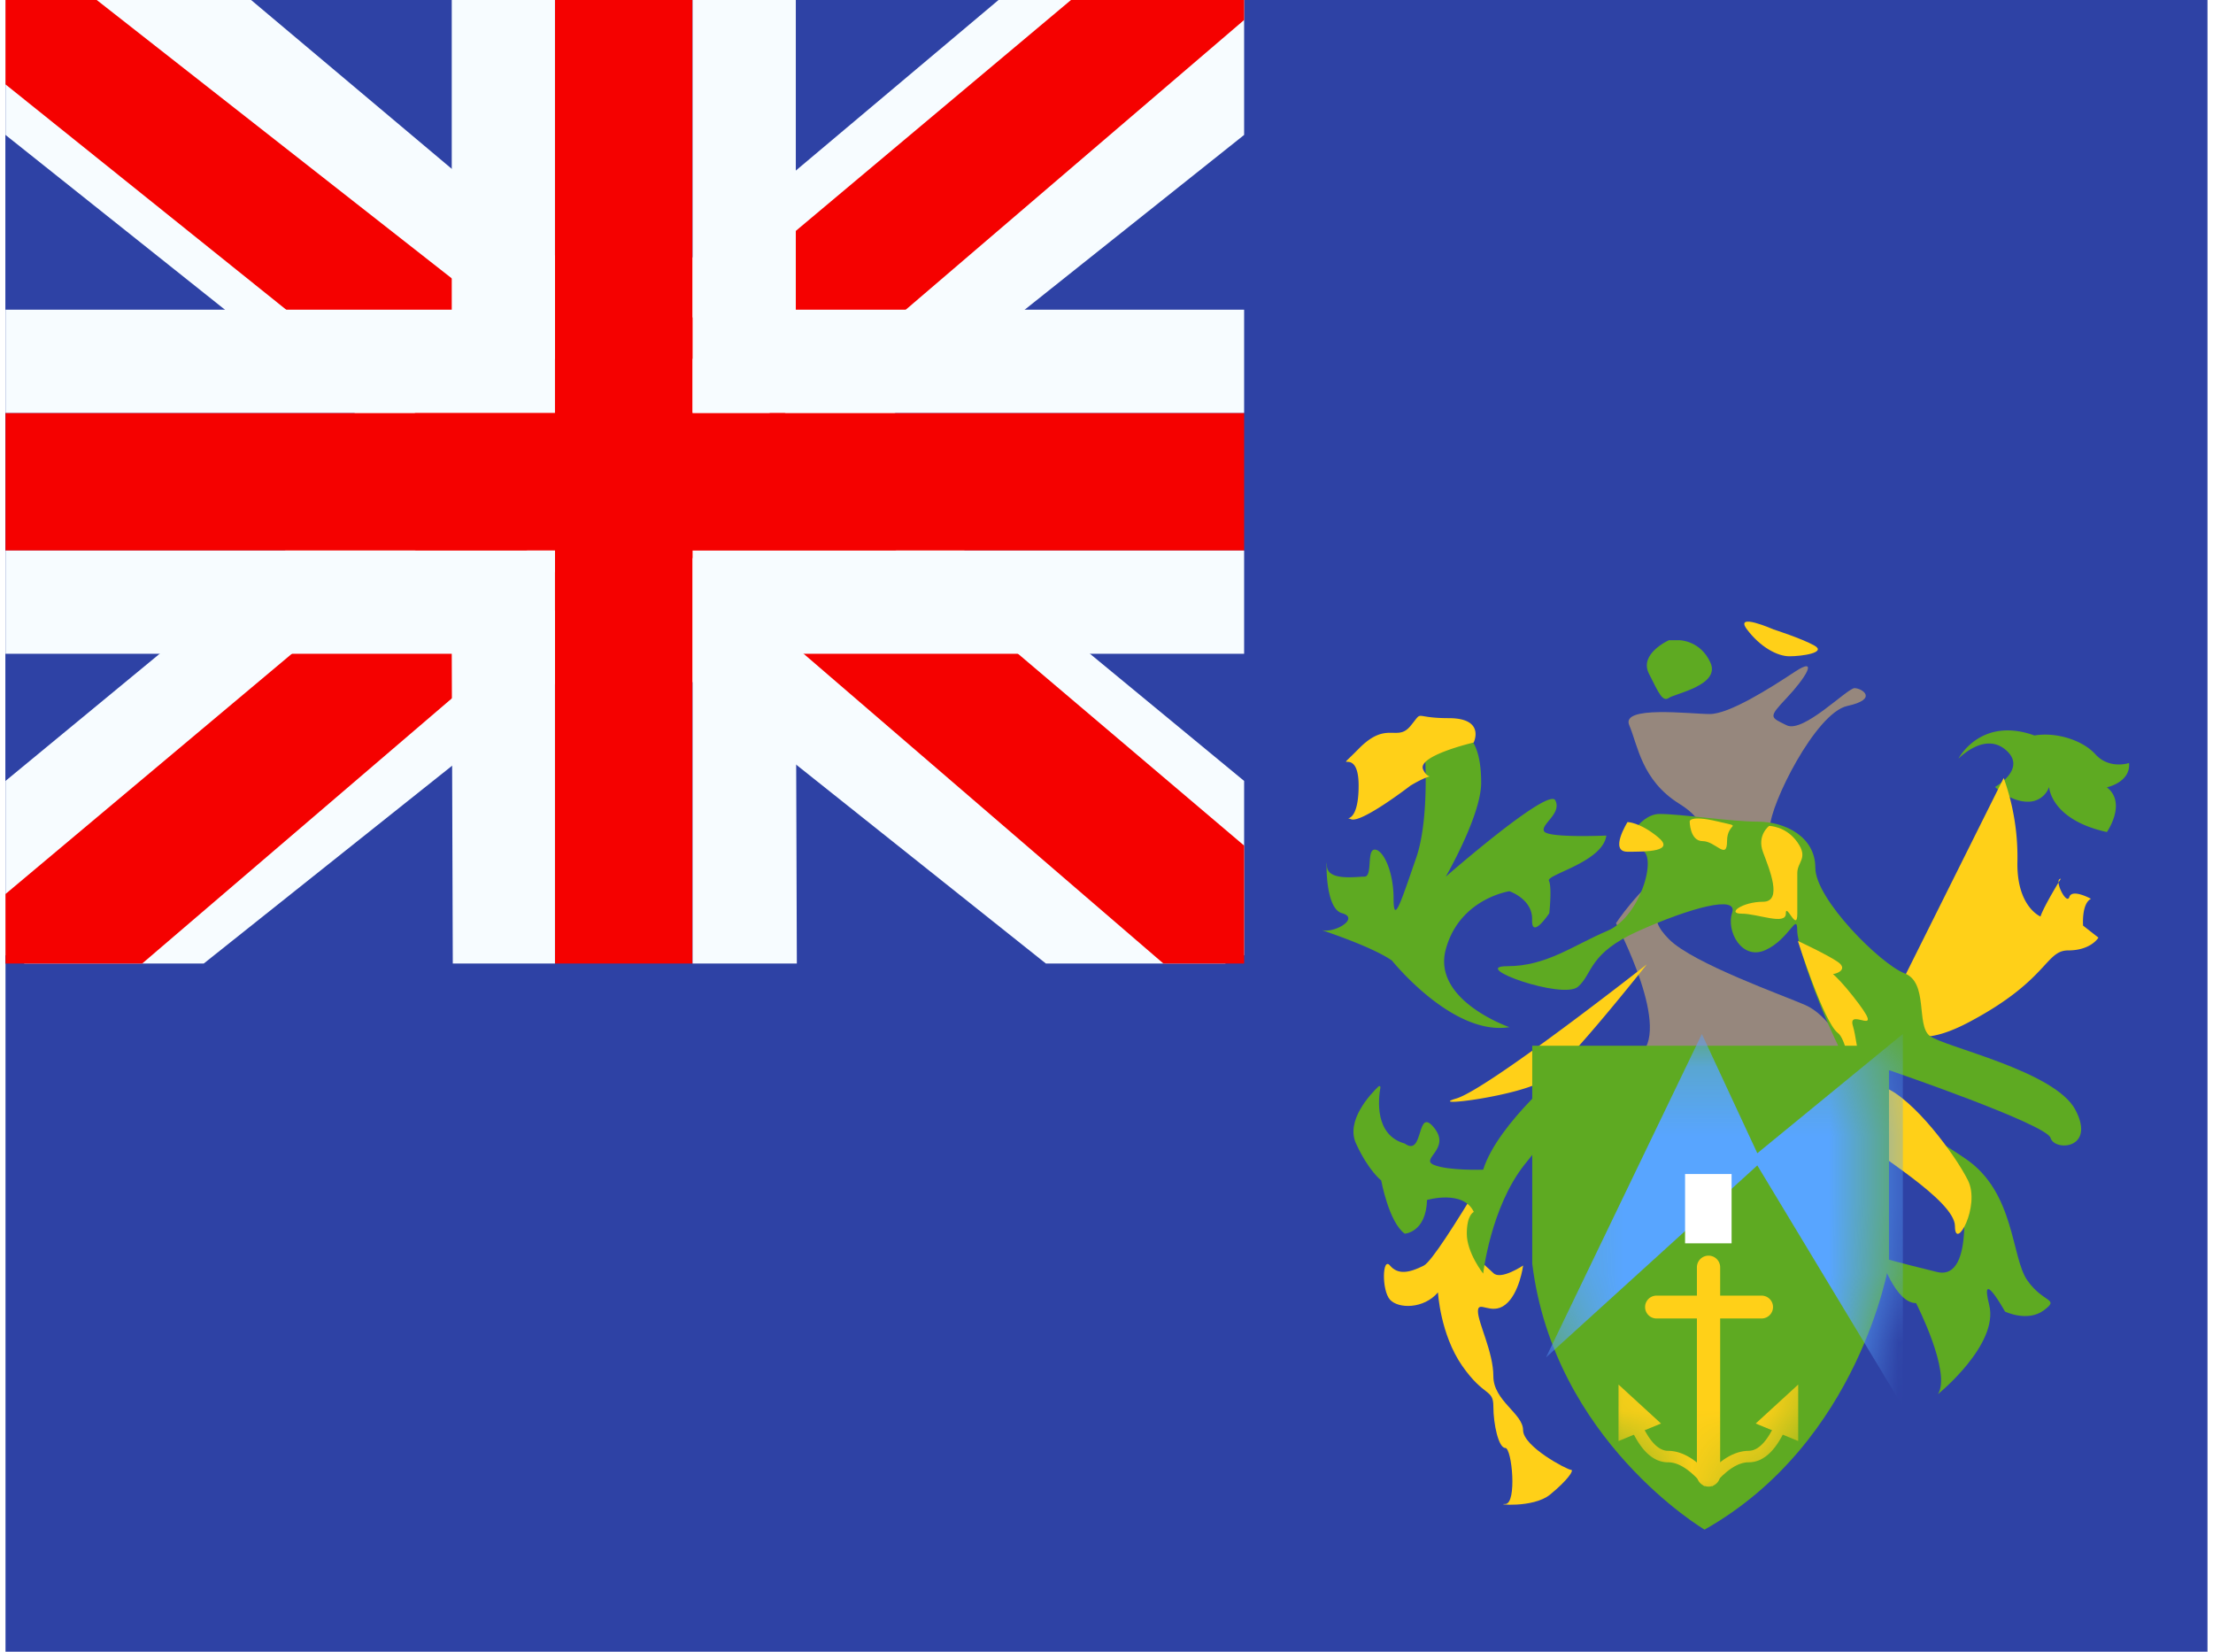 <svg xmlns="http://www.w3.org/2000/svg" width="1.34em" height="1em" viewBox="0 0 32 24"><clipPath id="IconifyId195ad048a32870fdf12426"><path fill="#fff" d="M0 0h18v14H0z"/></clipPath><g fill="none"><path fill="#2E42A5" fill-rule="evenodd" d="M0 0v24h32V0z" clip-rule="evenodd"/><g clip-path="url(#IconifyId195ad048a32870fdf12426)"><path fill="#2E42A5" d="M0 0h18v14H0z"/><path fill="#F7FCFF" d="m-2.004 13l3.96 1.737L18.09 1.889l2.09-2.582l-4.236-.58l-6.58 5.536l-5.297 3.73z"/><path fill="#F50100" d="m-1.462 14.217l2.018 1.008L19.429-.933h-2.833z"/><path fill="#F7FCFF" d="m20.004 13l-3.96 1.737L-.09 1.889L-2.18-.693l4.236-.58l6.58 5.536l5.297 3.73z"/><path fill="#F50100" d="m19.87 13.873l-2.019 1.009l-8.036-6.918l-2.383-.773L-2.38-.684H.453l9.807 7.688l2.605.927z"/><path fill="#F50100" fill-rule="evenodd" d="M9.985 0h-2v6H0v2h7.985v6h2V8H18V6H9.985z" clip-rule="evenodd"/><path fill="#F7FCFF" fill-rule="evenodd" d="M6.485 0h5v4.5H18v5h-6.515L11.5 14h-5l-.015-4.5H0v-5h6.485zm1.5 6H0v2h7.985v6h2V8H18V6H9.985V0h-2z" clip-rule="evenodd"/></g><path fill="#5EAA22" fill-rule="evenodd" d="M20.616 10.757s.099 1.095-.118 1.715c-.216.62-.326.98-.326.584c0-.397-.152-.711-.274-.711s-.026.393-.15.393c-.122 0-.545.068-.545-.163c0-.23-.056.619.219.694c.274.076-.134.312-.316.239c0 0 .75.243 1.043.45c0 0 .881 1.1 1.706.967c0 0-1.123-.388-.925-1.128s.925-.847.925-.847s.34.114.33.413s.25-.094.25-.094s.041-.377-.005-.47c-.046-.091.781-.27.834-.658c0 0-.846.038-.904-.061c-.058-.1.262-.257.162-.451c-.1-.195-1.592 1.11-1.592 1.11s.515-.889.515-1.365c0-.477-.13-.803-.515-.803c-.384 0-.314.186-.314.186m7.768.26q-.002.003.002.002c.056-.055.398-.37.685-.12c.313.271-.158.536-.158.536s.22.214.472.214a.32.32 0 0 0 .313-.214s.02.475.84.655c0 0 .294-.42 0-.65c0 0 .347-.072.322-.353c0 0-.285.097-.488-.126s-.598-.325-.886-.274c-.73-.263-1.058.253-1.102.33" clip-rule="evenodd"/><path fill="#96877D" fill-rule="evenodd" d="M23.404 13.415s.849 1.597.318 1.928s2.524.096 2.812 0c.288-.095-.058-.599-.378-.739c-.319-.14-1.631-.605-1.98-.955c-.35-.351-.136-.476.145-.822c.281-.347 1.322-.485 1.322-.809c0-.323.66-1.658 1.122-1.76c.461-.1.212-.259.106-.259s-.744.658-.986.54c-.242-.12-.271-.11 0-.398c.271-.286.476-.616.117-.379s-.95.613-1.235.613c-.284 0-1.296-.128-1.17.163c.125.292.178.797.724 1.139s.309.591-.145.92s-.772.818-.772.818" clip-rule="evenodd"/><path fill="#FFD018" d="m29.039 11.303l-1.619 3.245s-.047.917 1.11.306s1.111-1.044 1.445-1.044c.333 0 .44-.186.44-.186l-.223-.174s-.025-.319.115-.39c0 0-.276-.152-.315-.026c-.04.127-.234-.265-.124-.265c0 0-.244.394-.295.548c0 0-.352-.143-.335-.807a3.4 3.4 0 0 0-.2-1.207m-7.702-.514s-.824.192-.735.391c.09.2.22-.005-.183.235c0 0-.71.548-.863.489c-.155-.06.109.138.109-.489c0-.626-.412-.116 0-.534c.411-.419.556-.092.754-.333c.198-.24.02-.113.556-.113c.537 0 .362.354.362.354m2.514 3.225s-2.306 1.813-2.768 1.948c-.46.136.949-.037 1.293-.276c.345-.24 1.476-1.672 1.476-1.672"/><path fill="#5EAA22" fill-rule="evenodd" d="M28.425 17.195s.221 1.428-.357 1.287c-.578-.14-.818-.213-.818-.213s.212.666.515.666c0 0 .516 1.006.318 1.323c0 0 .889-.721.745-1.295c-.144-.573.23.095.23.095s.327.158.564-.019c.236-.176-.003-.098-.24-.434c-.236-.336-.178-1.28-.898-1.768c-.719-.49-.887-.474-.887-.474s-.53-.866-.212-.809c0 0 2.275.78 2.334.98s.663.163.361-.408c-.302-.572-1.928-.916-2.121-1.078c-.194-.16-.014-.772-.361-.905c-.348-.133-1.298-1.078-1.297-1.534c0-.455-.446-.67-.835-.67s-1.12-.112-1.429-.112c-.31 0-.597.517-.299.517c.299 0 .044.968-.456 1.18s-.887.515-1.457.515s.808.493 1.028.298c.22-.194.147-.484.885-.813c.739-.33 1.443-.525 1.354-.262c-.09.262.138.7.486.542c.348-.16.46-.56.46-.28s.532 1.717.94 2.278s1.447 1.393 1.447 1.393" clip-rule="evenodd"/><path fill="#FFD018" d="M23.571 11.946s-.27.43 0 .43s.706 0 .44-.215c-.264-.216-.44-.216-.44-.216m.904-.01s.001.287.189.287c.187 0 .354.286.354 0c0-.287.26-.192-.141-.287c-.402-.095-.402 0-.402 0M25.63 12s-.181.137-.09.38c.09.242.294.723 0 .723c-.296 0-.538.173-.308.173s.64.173.64 0s.167.285.167 0v-.59c0-.167.166-.215 0-.45c-.167-.235-.41-.235-.41-.235m.418 1.671s.377 1.185.582 1.338s.296 1.44.386 1.58s1.315.847 1.315 1.226s.377-.292.188-.667c-.188-.375-.782-1.175-1.209-1.349s-.373-.596-.462-.893s.53.24 0-.433c-.532-.673-.518-.312-.368-.312s.3-.08.15-.184c-.15-.105-.582-.306-.582-.306m-3.993 2.444s-1.223 2.161-1.442 2.273c-.218.111-.38.134-.492 0c-.112-.135-.123.36 0 .496c.123.135.492.135.697-.106c0 0 .033.608.352 1.067c.32.458.453.331.453.59c0 .26.076.603.173.603c.098 0 .173.815 0 .815s.401.067.651-.137s.358-.36.304-.36s-.696-.337-.696-.577s-.432-.426-.432-.782c0-.355-.224-.777-.224-.945s.192.065.397-.095c.206-.159.26-.57.26-.57s-.325.218-.433.11c-.108-.11-.449-.324-.224-.692c.224-.367.656-1.69.656-1.69"/><path fill="#5EAA22" fill-rule="evenodd" d="M24.174 9.302s-.438.195-.292.485s.199.417.292.353c.094-.064.75-.185.603-.511c-.147-.327-.455-.327-.455-.327z" clip-rule="evenodd"/><path fill="#FFD018" d="M25.694 9.146s-.579-.256-.386 0s.44.39.617.39c.178 0 .547-.052.362-.156c-.184-.103-.593-.234-.593-.234"/><path fill="#5EAA22" fill-rule="evenodd" d="M19.981 15.8c.003-.015-.015-.026-.027-.015c-.12.115-.481.498-.328.831c.183.398.366.536.366.536s.111.608.342.774c0 0 .31-.016.324-.49c0 0 .526-.154.68.174c0 0-.102.037-.102.316s.238.58.238.58s.109-.96.598-1.58c.49-.62.63-.743.63-.743v-.697s-1.013.825-1.228 1.51c0 0-.51.017-.717-.07s.259-.232 0-.544c-.258-.312-.14.44-.423.234c-.443-.123-.383-.65-.353-.815" clip-rule="evenodd"/><path fill="#5EAA22" fill-rule="evenodd" d="M22.187 15.195h5.184v3.167s-.422 2.589-2.68 3.864c0 0-2.187-1.293-2.504-3.864z" clip-rule="evenodd"/><mask id="IconifyId195ad048a32870fdf12427" width="6" height="8" x="22" y="15" maskUnits="userSpaceOnUse" style="mask-type:luminance"><path fill="#fff" fill-rule="evenodd" d="M22.187 15.195h5.184v3.167s-.422 2.589-2.68 3.864c0 0-2.187-1.293-2.504-3.864z" clip-rule="evenodd"/></mask><g mask="url(#IconifyId195ad048a32870fdf12427)"><path fill="#58A5FF" fill-rule="evenodd" d="m24.652 15.024l-2.265 4.7l3.071-2.79l2.115 3.505v-5.415l-2.115 1.733z" clip-rule="evenodd"/><path fill="#FFD018" d="M24.58 18.414a.169.169 0 0 1 .338 0v3.018a.169.169 0 1 1-.338 0z"/><path fill="#FFD018" d="M23.993 19.158a.166.166 0 0 1 0-.332h1.527a.166.166 0 1 1 0 .332zm.823 2.331l-.131.106q-.29-.349-.524-.347c-.229 0-.415-.19-.567-.553l.156-.064c.129.306.268.45.411.45q.323.002.655.408"/><path fill="#FFD018" fill-rule="evenodd" d="M23.443 20.12q-.001-.002-.002 0v.816q0 .002.002.002l.614-.253v-.002z" clip-rule="evenodd"/><path fill="#FFD018" d="m24.677 21.489l.13.106q.292-.349.525-.347c.229 0 .415-.19.566-.553l-.156-.064c-.128.306-.268.45-.41.45q-.323.002-.655.408"/><path fill="#FFD018" fill-rule="evenodd" d="M26.05 20.12h.002v.816q0 .002-.002.002l-.614-.253v-.002z" clip-rule="evenodd"/><path fill="#fff" d="M24.408 17.059h.676v1.007h-.676z"/></g></g></svg>